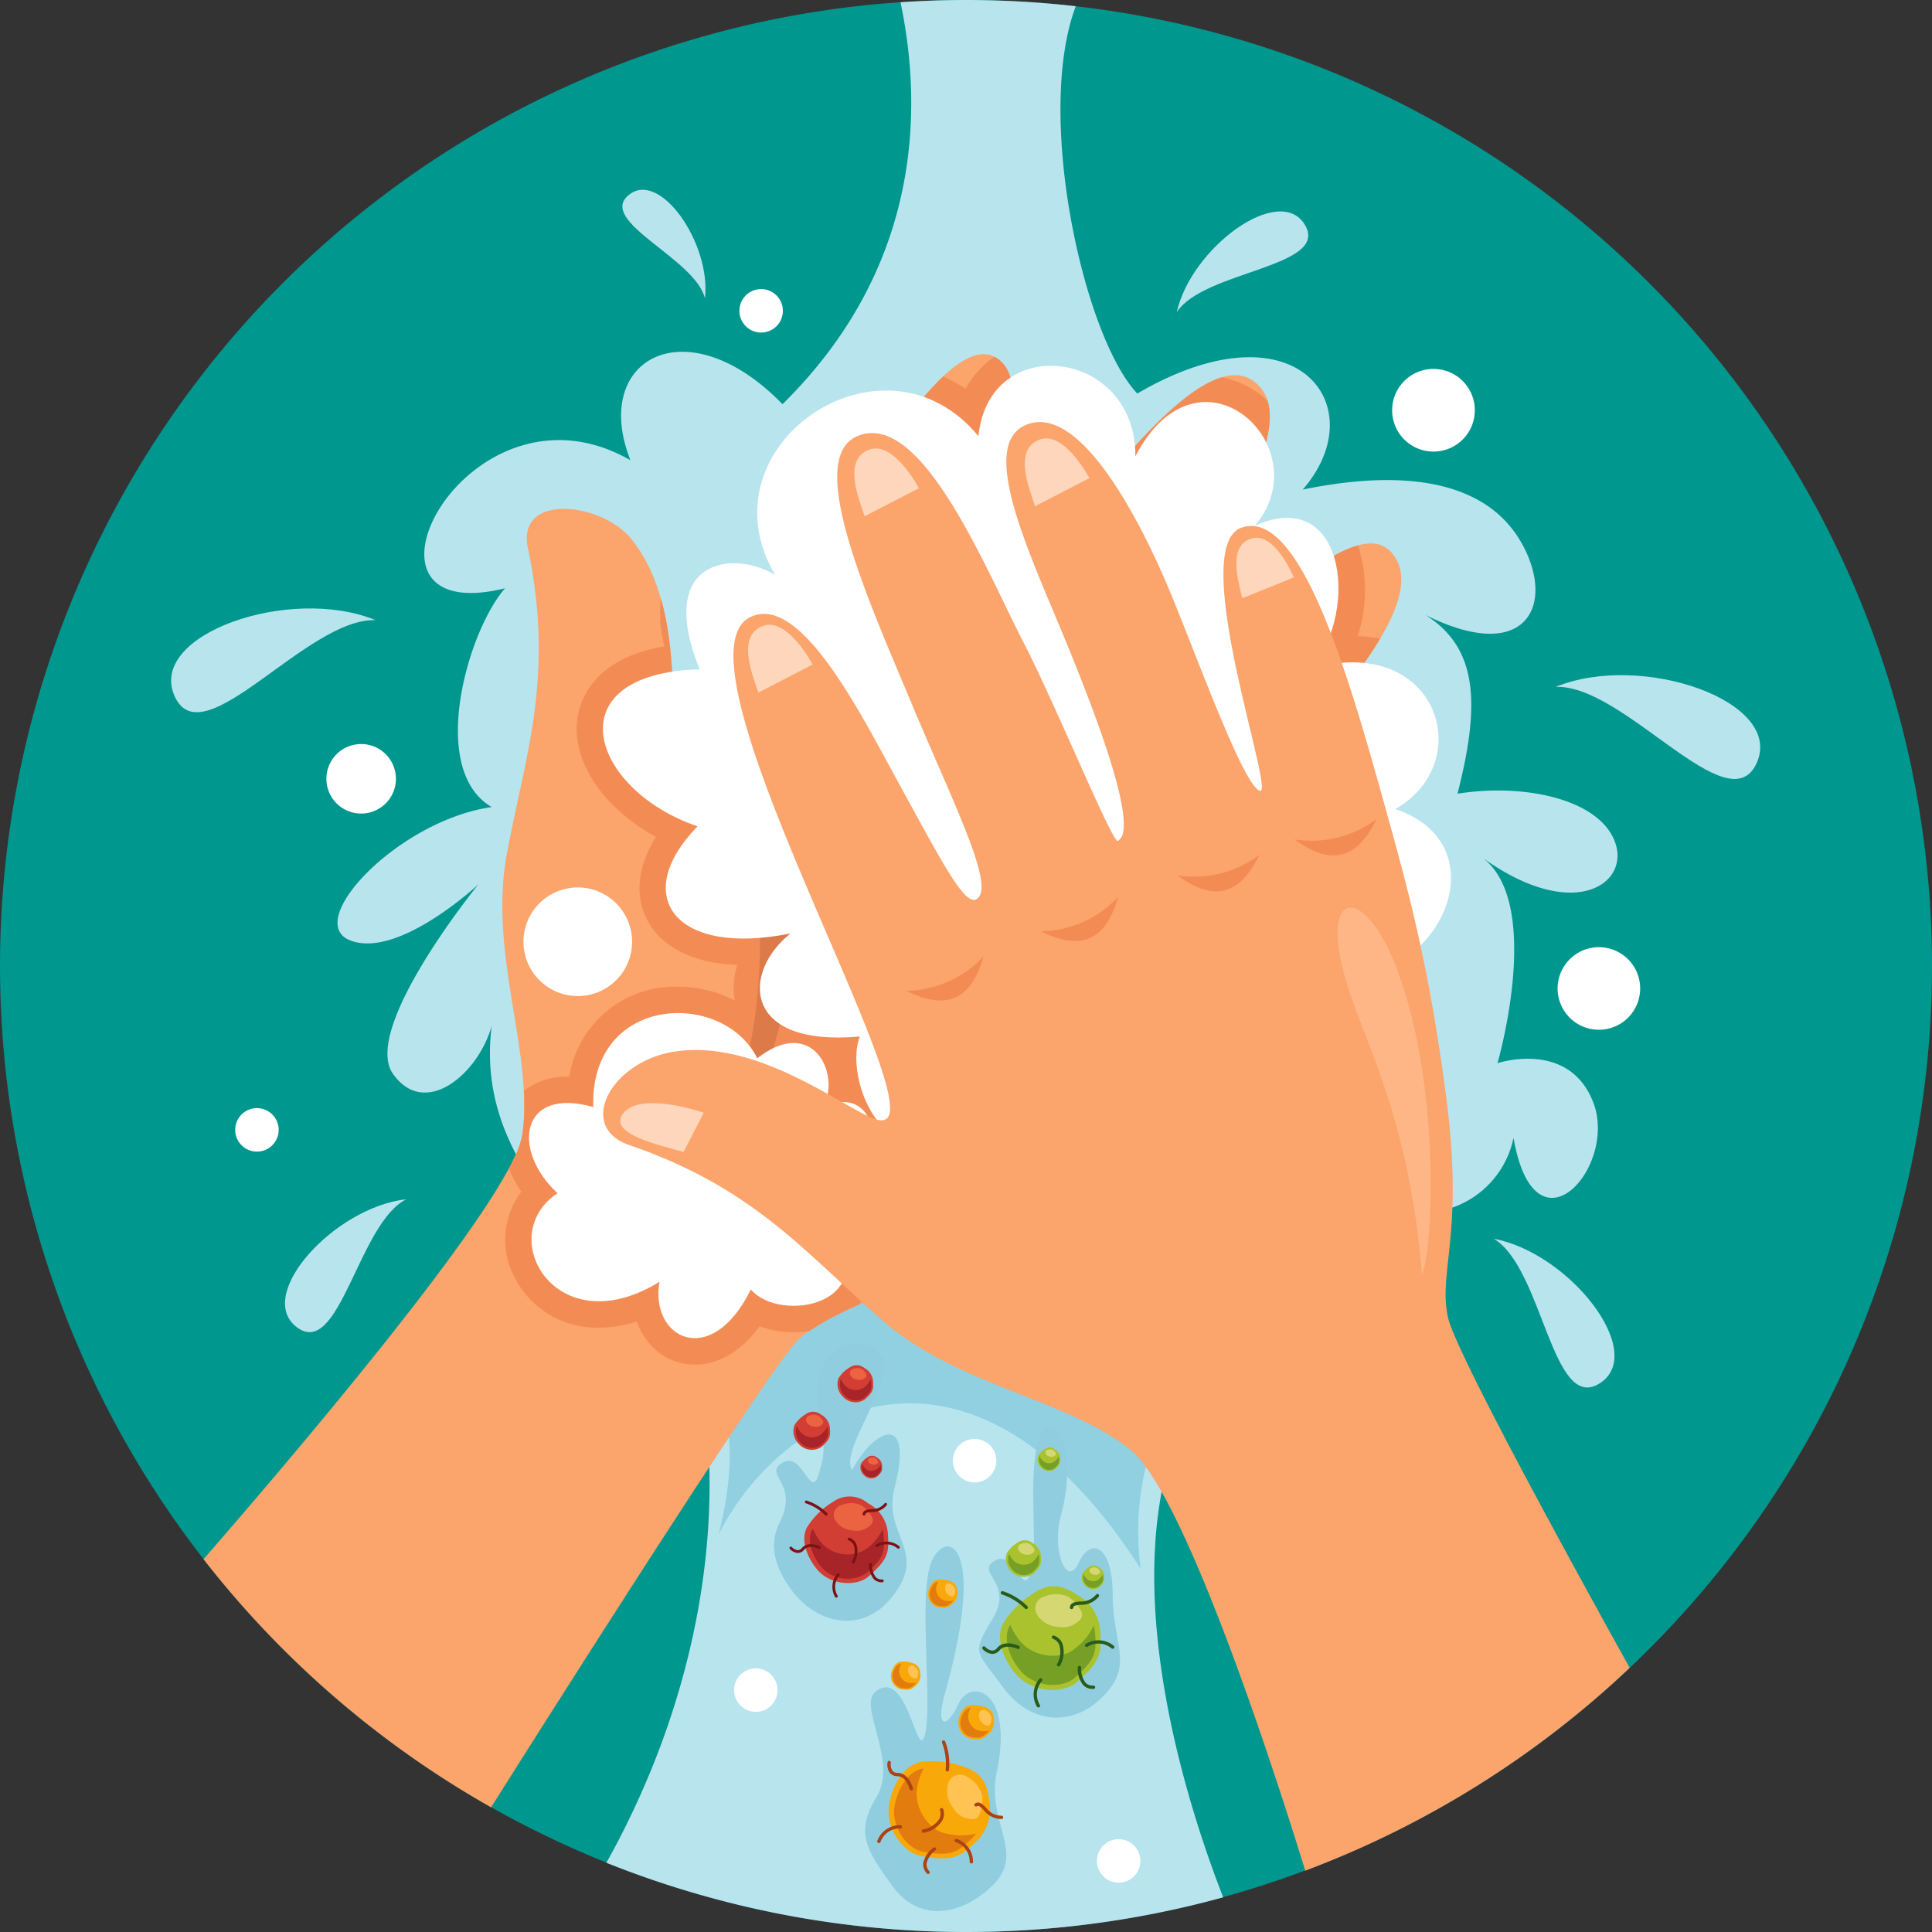 <svg xmlns="http://www.w3.org/2000/svg" width="219.699" height="219.699" viewBox="0 0 219.699 219.699">
  <rect x="0" y="0" width="219.699" height="219.699" fill="#333333" stroke="none"/>
  <g id="Grupo_107045" data-name="Grupo 107045" transform="translate(-27.08 -27.079)">
    <g id="Grupo_107021" data-name="Grupo 107021" transform="translate(27.08 27.079)">
      <path id="Trazado_151664" data-name="Trazado 151664" d="M246.779,136.927A109.849,109.849,0,1,1,136.93,27.079,109.851,109.851,0,0,1,246.779,136.927Z" transform="translate(-27.08 -27.079)" fill="#00978e"/>
      <path id="Trazado_151665" data-name="Trazado 151665" d="M188.128,27.079c-2.5,0-4.985.092-7.446.257,2.658,12.637,2.1,30.434-13.421,45.706-10.922-11.225-21.844-5.158-17.293,6.372C131.462,68.795,115.99,98.83,135.71,93.976c-4.248,4.854-8.8,20.63-1.517,24.877-10.618,1.517-21.54,13.046-16.079,15.169s14.562-6.371,14.562-6.371-13.349,16.383-9.708,21.541,9.708,0,11.225-5.461c-2.731,21.54,23.361,30.642,24.574,46.722,1.14,15.1-2.537,32.34-11.533,48.454a110.264,110.264,0,0,0,70.139,3.928c-4.506-11.576-13.892-40.758-2.176-58.45,14.866-22.451,25.484-19.417,25.484-19.417a10.681,10.681,0,0,0,9.709-8.495c2.427,13.956,11.832,3.337,9.1-3.944s-10.922-4.551-10.922-4.551,5.219-17.981-1.64-23.318c10.335,7.393,16.781,2.917,14.989-1.863-1.82-4.854-10.315-6.674-17.9-5.461,2.731-10.619,2.124-16.686-3.641-20.327,11.528,5.764,14.866-1.213,10.922-8.191s-13.046-8.495-24.877-6.068c8.191-9.4-.607-21.54-18.811-10.922-6.068-6.371-11.687-31.564-7-44.039A110.977,110.977,0,0,0,188.128,27.079Z" transform="translate(-78.279 -27.079)" fill="#b8e4ee"/>
      <path id="Trazado_151666" data-name="Trazado 151666" d="M218,369.766s2.5,5.006-.228,15.472c7.054-14.107,28.442-26.622,48.011,3.869a31.548,31.548,0,0,1,2.048-16.156l-30.263-24.574-17.521,13.652Z" transform="translate(-136.069 -210.715)" fill="#90d0e0"/>
      <path id="Trazado_151667" data-name="Trazado 151667" d="M237.571,391.126c-1.21-9.406,7.921-8.454,7.466-4.586s-4.927,9.64-3.642,11.568c2.464-4.713,7.069-6.748,4.82,2.035-1.411,5.51,4.07,7.177-.453,12.6-3.3,3.954-8.419,2.958-11.377-1.138s-1.666-6.641-1.138-7.737c2.086-4.323-2.048-5.233.228-6.6s3.186,4.323,4.1,1.365S238.141,395.56,237.571,391.126Z" transform="translate(-144.492 -230.938)" fill="#90cedf"/>
      <path id="Trazado_151668" data-name="Trazado 151668" d="M293.609,407.534c1.218-4.626,4.927-.107,2.607,8.411-1.024,3.758.683,8.191,2.048,5.234s3.869-2.048,3.869,3.641,2.5,7.964-1.138,11.6-8.419,2.958-11.377-1.138-3.641-3.641-1.138-7.737-2.048-5.233.228-6.6,3.185,4.323,4.1,1.365S292.471,411.857,293.609,407.534Z" transform="translate(-175.604 -243.469)" fill="#90cedf"/>
      <path id="Trazado_151669" data-name="Trazado 151669" d="M264,439.976c1.218-4.626,6.962-4.177,1.728,14.416-1.056,3.749.228,3.967,1.593,1.009s6.32-1.607,4.323,7.865c-1.173,5.567,3.281,9.06-.36,12.7s-8.5,4.31-11.461.214-4.334-6.088-1.831-10.184-2.2-10.376-.1-11.988c3.642-2.785,4.659,7.992,5.57,5.034S262.86,444.3,264,439.976Z" transform="translate(-158.311 -261.666)" fill="#90cedf"/>
    </g>
    <g id="Grupo_107025" data-name="Grupo 107025" transform="translate(50.228 59.952)">
      <g id="Grupo_107022" data-name="Grupo 107022" transform="translate(0 7.406)">
        <path id="Trazado_151670" data-name="Trazado 151670" d="M191.142,185.625c-.464-1.848,11.026-14.633,15.511-20.857,4.514-6.26,14.03-16.365,9.423-21.254-3.363-3.568-12.327,4.107-18.94,11.453s-17.288,16.488-17.864,16.142,6.716-12.2,10.821-18.8c4.834-7.785,16.936-23.619,10.339-28.209-5.309-3.695-15.867,9.8-23.287,19.8s-13.283,19.118-15.594,17.981c-1.453-.717-.617-5.415,4.191-15.086,3.4-6.838,10.815-21.789,5.578-25.253-9.057-5.989-32.232,49.48-36.109,44.949-1.686-1.642,1.23-15.92-5.375-24.286-3.429-4.348-13.162-5.354-11.852.9,3.089,14.743-.31,23.544-2.4,34.865s3.088,22.6,1.767,31.864c-1.012,7.088-25.024,35.38-36.249,48.28A110.374,110.374,0,0,0,113.8,286.33c10.1-15.988,32-50.442,34.989-53.219,3.906-3.625,11.231-4.57,23.736-13.876s20.71-17.735,29.631-23.693,19.951-11.827,16.49-17.837S191.6,187.474,191.142,185.625Z" transform="translate(-81.106 -121.09)" fill="#fba46c"/>
        <path id="Trazado_151671" data-name="Trazado 151671" d="M247.909,195.933c8.921-5.957,19.951-11.827,16.49-17.837s-27.046,9.768-27.506,7.919,11.026-14.633,15.511-20.857c2.29-3.176,5.864-7.34,8.232-11.312a14.95,14.95,0,0,0-2.533-.314,16.876,16.876,0,0,0,.037-10.311c-4.244,1.147-10.384,6.728-15.253,12.136-6.611,7.344-17.288,16.488-17.864,16.142s6.716-12.2,10.821-18.8c4.21-6.779,13.929-19.661,12.013-25.907a10.581,10.581,0,0,0-5.2-2.688c-5.671,1.688-13.744,12.087-19.756,20.191-7.421,10-13.283,19.118-15.594,17.981-1.453-.717-.617-5.415,4.191-15.086,3.4-6.838,10.815-21.789,5.578-25.253a2.86,2.86,0,0,0-.294-.16,10.577,10.577,0,0,0-3.279,3.638,16.394,16.394,0,0,0-2.534-1.4c-10.707,10.056-26.826,46.586-30,42.875-1.287-1.254.1-9.867-2.1-17.595a14.445,14.445,0,0,0,.4,5.4c-7.94,1.367-9.565,5.982-9.887,8.109-.744,4.931,2.942,10.307,8.914,13.558-1.919,3.1-2.385,6.214-1.251,8.889,1.464,3.455,5.273,5.5,10.51,5.675a8.686,8.686,0,0,0-.3,4.043,13.912,13.912,0,0,0-6.422-1.56,12.158,12.158,0,0,0-12.389,10.229,7.832,7.832,0,0,0-5.156,1.609,25.818,25.818,0,0,1-.171,4.982,13.072,13.072,0,0,1-1.53,3.846,12.653,12.653,0,0,0,1.41,2.632,9.089,9.089,0,0,0-1.426,8.175,10.491,10.491,0,0,0,10.258,7.3,13.974,13.974,0,0,0,4.294-.7,7.893,7.893,0,0,0,1.364,2.409,6.74,6.74,0,0,0,5.242,2.491h0c1.695,0,4.647-.636,7.359-4.36a10.972,10.972,0,0,0,3.888.68,11.818,11.818,0,0,0,1.743-.132,38,38,0,0,1,5.7-3.029,6.827,6.827,0,0,0,.757-1.137,7.741,7.741,0,0,0-.028-6.908,13.159,13.159,0,0,0,3.935-7.8,6.743,6.743,0,0,0,1.206.112c2.273,0,4.415-1.087,6.4-3.241a17.625,17.625,0,0,0,8.64,5.975C232.624,208.466,239.985,201.224,247.909,195.933Z" transform="translate(-126.857 -121.48)" fill="#f38c54"/>
        <path id="Trazado_151672" data-name="Trazado 151672" d="M222.352,249.623c.705,11.386,1.134,23.43-4.123,32.77C227.244,277.2,228.207,253.023,222.352,249.623Z" transform="translate(-159.478 -194.552)" fill="#dd7a4a"/>
        <path id="Trazado_151673" data-name="Trazado 151673" d="M243.093,240.682s14.2,15.376,27.125,17.5C257.818,259.809,243.826,250.19,243.093,240.682Z" transform="translate(-173.689 -189.442)" fill="#f38c54"/>
        <path id="Trazado_151674" data-name="Trazado 151674" d="M224.43,365.7c-9.6,1.071-15.561-.978-22.231-5.572C202.023,365.324,216.039,371.62,224.43,365.7Z" transform="translate(-150.315 -257.709)" fill="#f38c54"/>
      </g>
      <g id="Grupo_107023" data-name="Grupo 107023" transform="translate(3.597)">
        <path id="Trazado_151675" data-name="Trazado 151675" d="M192.711,327.379c-4.539,9.238-11.543,5.513-10.381-.87-11.8,7.268-18.9-5.246-11.6-10.069-5.24-4.832-4.31-12.177,4.063-9.8-.39-12.788,14.715-13.4,18.655-5.545,6.266-4.908,9.578,1.748,7.473,5.647,7.538-3.863,7.918,10.283.865,13.349C208.04,329.084,196.04,331.317,192.711,327.379Z" transform="translate(-134.074 -213.625)" fill="#fff"/>
        <path id="Trazado_151676" data-name="Trazado 151676" d="M228.936,206.114c-7.767,14.087-14.8-.064-12.611-5.682-13.43,1.225-13.426-7.324-7.882-11.72-13.083,2.666-18.308-4.2-10.583-12.179-12.2-4.16-16.42-17.373.245-17.858-5.066-12.5,3.81-13.636,8.584-10.727-8.647-14.682,12.307-28.919,23.122-15.78,1.163-11.977,17.928-9.943,17.843,2.282,7.287-13.972,21.1-1.053,13.609,7.884,10.1-4.484,11.92,9.312,6.478,16.226,14.291-3.976,18.862,10.678,9.479,16.006,12.195,4.16,4.777,19.689-5.644,18.658C265.875,220.034,233.262,221.845,228.936,206.114Z" transform="translate(-145.289 -115.44)" fill="#fff"/>
        <path id="Trazado_151677" data-name="Trazado 151677" d="M121.5,227.574a3.953,3.953,0,1,1-4.774-2.909A3.954,3.954,0,0,1,121.5,227.574Z" transform="translate(-103.334 -172.818)" fill="#fff"/>
        <path id="Trazado_151678" data-name="Trazado 151678" d="M178.192,267.333a6.177,6.177,0,1,1-7.459-4.546A6.176,6.176,0,0,1,178.192,267.333Z" transform="translate(-133.23 -194.57)" fill="#fff"/>
        <path id="Trazado_151679" data-name="Trazado 151679" d="M405.845,128.58a4.7,4.7,0,1,1-5.671-3.455A4.7,4.7,0,0,1,405.845,128.58Z" transform="translate(-265.014 -115.914)" fill="#fff"/>
        <path id="Trazado_151680" data-name="Trazado 151680" d="M449.74,282.058a4.694,4.694,0,1,1-5.668-3.455A4.694,4.694,0,0,1,449.74,282.058Z" transform="translate(-290.104 -203.633)" fill="#fff"/>
        <path id="Trazado_151681" data-name="Trazado 151681" d="M228.2,105.693a2.471,2.471,0,1,1-2.983-1.818A2.471,2.471,0,0,1,228.2,105.693Z" transform="translate(-165.991 -103.804)" fill="#fff"/>
        <path id="Trazado_151682" data-name="Trazado 151682" d="M94.375,323.079a2.471,2.471,0,1,1-2.985-1.818A2.47,2.47,0,0,1,94.375,323.079Z" transform="translate(-89.502 -228.05)" fill="#fff"/>
        <path id="Trazado_151683" data-name="Trazado 151683" d="M284.852,410.881a2.471,2.471,0,1,1-2.985-1.818A2.471,2.471,0,0,1,284.852,410.881Z" transform="translate(-198.368 -278.233)" fill="#fff"/>
        <path id="Trazado_151684" data-name="Trazado 151684" d="M226.788,471.777a2.471,2.471,0,1,1-2.985-1.818A2.471,2.471,0,0,1,226.788,471.777Z" transform="translate(-165.182 -313.038)" fill="#fff"/>
        <path id="Trazado_151685" data-name="Trazado 151685" d="M323.089,517.1a2.471,2.471,0,1,1-2.985-1.818A2.471,2.471,0,0,1,323.089,517.1Z" transform="translate(-220.222 -338.939)" fill="#fff"/>
      </g>
      <g id="Grupo_107024" data-name="Grupo 107024" transform="translate(45.445 15.126)">
        <path id="Trazado_151686" data-name="Trazado 151686" d="M283.232,240.893c-1.119-5.212,1.837-9.376-.17-24.834-2.046-15.775-4.539-24.479-7.426-34.81-3.862-13.81-9.329-32.432-15.873-30.135-6.249,2.195,3.913,30.468,2.088,29.919S255.117,166.9,251.8,158.81c-3.37-8.206-10.387-22.007-16.567-19.372-5.529,2.359.536,14.787,4.7,24.964,3.747,9.145,8.164,21.07,5.76,22.333-.6.313-7.189-15.764-10.767-22.668-4.217-8.137-11.631-26.635-18.949-23.315-5.889,2.672,1.454,18.827,6.253,30.318s9.6,20.862,7.436,22.266c-1.36.882-3.827-3.936-9.016-13.407-4.258-7.781-11.073-21.38-16.727-18.654-9.782,4.718,21,56.192,15.121,57.206-2.275.608-13.068-9.332-23.62-7.806-7.393,1.069-11.331,8.571-5.293,10.642,14.247,4.888,20.072,12.31,28.733,19.894s21,8.907,28.282,14.784c6.609,5.328,17.836,41.237,19.859,47.842a109.865,109.865,0,0,0,36.9-23.072C297.023,268.376,284.049,244.71,283.232,240.893Z" transform="translate(-187.174 -139.109)" fill="#fba46c"/>
        <path id="Trazado_151687" data-name="Trazado 151687" d="M382.265,272.906c-1.129-7.34,3.428-6.427,6.641,2.214,4.722,12.7,4.213,30.634,2.785,34.633C389.978,288.9,383.551,281.261,382.265,272.906Z" transform="translate(-298.577 -212.755)" fill="#feb686"/>
        <path id="Trazado_151688" data-name="Trazado 151688" d="M276.411,280.92a12.286,12.286,0,0,1-8.773,3.912C272.516,287.286,275.134,285.486,276.411,280.92Z" transform="translate(-233.163 -220.16)" fill="#f38c54"/>
        <path id="Trazado_151689" data-name="Trazado 151689" d="M312.146,265.127a12.293,12.293,0,0,1-8.775,3.913C308.251,271.494,310.866,269.695,312.146,265.127Z" transform="translate(-253.586 -211.134)" fill="#f38c54"/>
        <path id="Trazado_151690" data-name="Trazado 151690" d="M348.9,253.964a12.3,12.3,0,0,1-9.323,2.327C343.955,259.556,346.845,258.239,348.9,253.964Z" transform="translate(-274.28 -204.754)" fill="#f38c54"/>
        <path id="Trazado_151691" data-name="Trazado 151691" d="M380.018,244.435a12.292,12.292,0,0,1-9.321,2.327C375.073,250.026,377.964,248.71,380.018,244.435Z" transform="translate(-292.066 -199.308)" fill="#f38c54"/>
        <path id="Trazado_151692" data-name="Trazado 151692" d="M198.888,325.413c-2.55-.737-8.446-1.985-6.961-4.243,1.857-2.824,9.269-.215,9.269-.215Z" transform="translate(-189.755 -242.415)" fill="#fdd6bb"/>
        <path id="Trazado_151693" data-name="Trazado 151693" d="M226.794,200.613c-.627-1.881-2.564-6.46.531-7.585,2.8-1.021,5.642,4.393,5.642,4.393Z" transform="translate(-209.146 -169.853)" fill="#fdd6bb"/>
        <path id="Trazado_151694" data-name="Trazado 151694" d="M255,153.813c-.627-1.881-2.565-6.459.53-7.585,2.8-1.02,5.642,4.394,5.642,4.394Z" transform="translate(-225.267 -143.104)" fill="#fdd6bb"/>
        <path id="Trazado_151695" data-name="Trazado 151695" d="M300.242,151.144c-.627-1.881-2.565-6.46.533-7.586,2.8-1.02,5.642,4.393,5.642,4.393Z" transform="translate(-251.125 -141.579)" fill="#fdd6bb"/>
        <path id="Trazado_151696" data-name="Trazado 151696" d="M355.891,176.677c-.407-1.757-1.769-6.066,1.131-6.821,2.623-.684,4.728,4.458,4.728,4.458Z" transform="translate(-283.217 -156.646)" fill="#fdd6bb"/>
      </g>
    </g>
    <g id="Grupo_107026" data-name="Grupo 107026" transform="translate(46.54 48.662)">
      <path id="Trazado_151697" data-name="Trazado 151697" d="M116.518,345.368c-8.192.91-17.293,10.922-12.439,14.562S111.057,348.1,116.518,345.368Z" transform="translate(-89.772 -230.578)" fill="#b8e4ee"/>
      <path id="Trazado_151698" data-name="Trazado 151698" d="M201.656,89.794c.719-6.242-5.169-14.711-8.7-11.723S200.557,85.271,201.656,89.794Z" transform="translate(-140.951 -77.452)" fill="#b8e4ee"/>
      <path id="Trazado_151699" data-name="Trazado 151699" d="M339.4,94.652c1.66-7.4,11.74-14.72,14.581-9.911S342.447,89.931,339.4,94.652Z" transform="translate(-225.043 -80.737)" fill="#b8e4ee"/>
      <path id="Trazado_151700" data-name="Trazado 151700" d="M95.744,189.9c-9.723-4-26.038,1.63-22.836,8.676S87.962,189.614,95.744,189.9Z" transform="translate(-72.499 -140.962)" fill="#b8e4ee"/>
      <path id="Trazado_151701" data-name="Trazado 151701" d="M440,207.606c9.722-4,26.037,1.629,22.836,8.676S447.782,207.317,440,207.606Z" transform="translate(-282.542 -151.08)" fill="#b8e4ee"/>
      <path id="Trazado_151702" data-name="Trazado 151702" d="M423.558,355.862c8.62,1.61,17.489,12.95,12.051,16.432S429.137,359.189,423.558,355.862Z" transform="translate(-273.145 -236.576)" fill="#b8e4ee"/>
    </g>
    <g id="Grupo_107032" data-name="Grupo 107032" transform="translate(116.848 182.326)">
      <g id="Grupo_107027" data-name="Grupo 107027" transform="translate(1.697 14.927)">
        <path id="Trazado_151703" data-name="Trazado 151703" d="M243.8,424.884a3.219,3.219,0,0,1,3.986.142,4.211,4.211,0,0,1,2.277,3.629c.172,2.147-.135,2.855-2.206,4.7-1.281,1.139-4.27,1.068-5.835-.782-1.153-1.362-1.951-3.434-1.138-4.839A8.808,8.808,0,0,1,243.8,424.884Z" transform="translate(-240.555 -424.26)" fill="#d23e33"/>
        <path id="Trazado_151704" data-name="Trazado 151704" d="M252.6,427.446c.308.481.236.865-.3,1.257a2.127,2.127,0,0,1-1.775.416,2.484,2.484,0,0,1-1.985-1.1,1.166,1.166,0,0,1,.7-1.79,2.8,2.8,0,0,1,2.252.048A3.67,3.67,0,0,1,252.6,427.446Z" transform="translate(-244.99 -425.264)" fill="#ec6342"/>
        <path id="Trazado_151705" data-name="Trazado 151705" d="M250.3,432.886a5.73,5.73,0,0,1-1.814,2.213,3.949,3.949,0,0,1-5.148-.69,6.081,6.081,0,0,1-.961-1.573c-.014.022-.03.042-.043.066-.718,1.239-.012,3.067,1,4.269a3.949,3.949,0,0,0,5.148.691c1.828-1.625,2.1-2.249,1.947-4.144A5.438,5.438,0,0,0,250.3,432.886Z" transform="translate(-241.406 -429.162)" fill="#a72428"/>
      </g>
      <g id="Grupo_107028" data-name="Grupo 107028" transform="translate(8.057 10.294)">
        <path id="Trazado_151706" data-name="Trazado 151706" d="M256.247,413.608a.841.841,0,0,1,1.04.037,1.1,1.1,0,0,1,.594.947c.045.56-.035.745-.575,1.225a1.168,1.168,0,0,1-1.523-.2,1.208,1.208,0,0,1-.3-1.262A2.3,2.3,0,0,1,256.247,413.608Z" transform="translate(-255.399 -413.446)" fill="#d23e33"/>
        <path id="Trazado_151707" data-name="Trazado 151707" d="M258.542,414.277c.081.126.062.226-.079.328a.555.555,0,0,1-.463.109.649.649,0,0,1-.518-.287.3.3,0,0,1,.183-.467.728.728,0,0,1,.587.013A.948.948,0,0,1,258.542,414.277Z" transform="translate(-256.557 -413.708)" fill="#ec6342"/>
        <path id="Trazado_151708" data-name="Trazado 151708" d="M257.943,415.7a1.488,1.488,0,0,1-.473.577,1.031,1.031,0,0,1-1.344-.179,1.616,1.616,0,0,1-.251-.411l-.011.017a1.065,1.065,0,0,0,.262,1.114,1.031,1.031,0,0,0,1.344.18c.477-.424.547-.587.508-1.081A1.32,1.32,0,0,0,257.943,415.7Z" transform="translate(-255.621 -414.725)" fill="#a72428"/>
      </g>
      <g id="Grupo_107029" data-name="Grupo 107029" transform="translate(5.437 0)">
        <path id="Trazado_151709" data-name="Trazado 151709" d="M250.677,389.688a1.378,1.378,0,0,1,1.707.061,1.8,1.8,0,0,1,.975,1.555c.074.918-.057,1.223-.944,2.011a1.918,1.918,0,0,1-2.5-.336,1.983,1.983,0,0,1-.488-2.072A3.769,3.769,0,0,1,250.677,389.688Z" transform="translate(-249.286 -389.42)" fill="#d23e33"/>
        <path id="Trazado_151710" data-name="Trazado 151710" d="M254.444,390.785c.132.207.1.371-.13.538a.908.908,0,0,1-.76.179,1.063,1.063,0,0,1-.85-.471.5.5,0,0,1,.3-.767,1.2,1.2,0,0,1,.965.02A1.571,1.571,0,0,1,254.444,390.785Z" transform="translate(-251.186 -389.851)" fill="#ec6342"/>
        <path id="Trazado_151711" data-name="Trazado 151711" d="M253.46,393.115a2.453,2.453,0,0,1-.776.947,1.691,1.691,0,0,1-2.205-.294,2.637,2.637,0,0,1-.412-.674c-.006.009-.012.018-.018.028a1.749,1.749,0,0,0,.43,1.828,1.691,1.691,0,0,0,2.205.3c.782-.695.9-.963.833-1.773A2.224,2.224,0,0,0,253.46,393.115Z" transform="translate(-249.65 -391.52)" fill="#a72428"/>
      </g>
      <g id="Grupo_107030" data-name="Grupo 107030" transform="translate(0.425 5.293)">
        <path id="Trazado_151712" data-name="Trazado 151712" d="M239.015,402.048a1.416,1.416,0,0,1,1.753.063,1.85,1.85,0,0,1,1,1.6c.076.944-.059,1.256-.97,2.066a1.968,1.968,0,0,1-2.566-.344,2.035,2.035,0,0,1-.5-2.128A3.869,3.869,0,0,1,239.015,402.048Z" transform="translate(-237.586 -401.774)" fill="#d23e33"/>
        <path id="Trazado_151713" data-name="Trazado 151713" d="M242.882,403.176c.136.212.1.381-.133.553a.934.934,0,0,1-.78.183,1.094,1.094,0,0,1-.874-.484.513.513,0,0,1,.309-.787,1.228,1.228,0,0,1,.991.021A1.61,1.61,0,0,1,242.882,403.176Z" transform="translate(-239.537 -402.216)" fill="#ec6342"/>
        <path id="Trazado_151714" data-name="Trazado 151714" d="M241.873,405.569a2.516,2.516,0,0,1-.8.973,1.736,1.736,0,0,1-2.264-.3,2.679,2.679,0,0,1-.423-.692c-.006.009-.013.018-.019.028a1.8,1.8,0,0,0,.442,1.877,1.735,1.735,0,0,0,2.264.3c.8-.714.922-.988.856-1.822A2.335,2.335,0,0,0,241.873,405.569Z" transform="translate(-237.96 -403.931)" fill="#a72428"/>
      </g>
      <g id="Grupo_107031" data-name="Grupo 107031" transform="translate(0 15.39)">
        <path id="Trazado_151715" data-name="Trazado 151715" d="M248.43,447.425a.158.158,0,0,1-.137-.078,2.3,2.3,0,0,1,.232-2.645.16.16,0,1,1,.238.215,1.94,1.94,0,0,0-.195,2.265.16.16,0,0,1-.055.219A.156.156,0,0,1,248.43,447.425Z" transform="translate(-243.093 -436.377)" fill="#7a1315"/>
        <path id="Trazado_151716" data-name="Trazado 151716" d="M243.127,427.049a.159.159,0,0,1-.112-.046,5.655,5.655,0,0,0-2.192-1.348.159.159,0,0,1-.112-.2.156.156,0,0,1,.2-.112,5.863,5.863,0,0,1,2.332,1.429.16.16,0,0,1,0,.226A.157.157,0,0,1,243.127,427.049Z" transform="translate(-238.945 -425.34)" fill="#7a1315"/>
        <path id="Trazado_151717" data-name="Trazado 151717" d="M262.024,437.022a.161.161,0,0,1-.105-.039,1.939,1.939,0,0,0-2.268-.163.16.16,0,0,1-.168-.272,2.289,2.289,0,0,1,2.647.195.16.16,0,0,1-.106.28Z" transform="translate(-249.633 -431.548)" fill="#7a1315"/>
        <path id="Trazado_151718" data-name="Trazado 151718" d="M237.552,437.916a1.4,1.4,0,0,1-.917-.468.16.16,0,0,1,.24-.211,1.092,1.092,0,0,0,.677.359h0a.613.613,0,0,0,.465-.251c.713-.831,2-.227,2.059-.2a.16.16,0,0,1-.138.289c-.012-.006-1.125-.526-1.677.12a.924.924,0,0,1-.708.362Z" transform="translate(-236.595 -431.952)" fill="#7a1315"/>
        <path id="Trazado_151719" data-name="Trazado 151719" d="M256.187,427.406l-.023,0a.16.16,0,0,1-.136-.181c.066-.466.531-.507.982-.545a1.829,1.829,0,0,0,1.5-.645.16.16,0,1,1,.26.186,2.138,2.138,0,0,1-1.735.778c-.47.041-.664.077-.692.272A.16.16,0,0,1,256.187,427.406Z" transform="translate(-247.701 -425.697)" fill="#7a1315"/>
        <path id="Trazado_151720" data-name="Trazado 151720" d="M252.682,438.118a.169.169,0,0,1-.064-.013.16.16,0,0,1-.082-.211,2.306,2.306,0,0,0,.2-1.855,1.037,1.037,0,0,0-.577-.542.16.16,0,0,1,.09-.307,1.356,1.356,0,0,1,.778.714,2.6,2.6,0,0,1-.2,2.119A.161.161,0,0,1,252.682,438.118Z" transform="translate(-245.423 -430.965)" fill="#7a1315"/>
        <path id="Trazado_151721" data-name="Trazado 151721" d="M259.2,444.1a1.242,1.242,0,0,1-.922-.368,2.49,2.49,0,0,1-.513-1.671.162.162,0,0,1,.169-.151.16.16,0,0,1,.151.169,2.211,2.211,0,0,0,.423,1.43.929.929,0,0,0,.746.27.16.16,0,1,1,.012.32Z" transform="translate(-248.695 -434.809)" fill="#7a1315"/>
      </g>
    </g>
    <g id="Grupo_107038" data-name="Grupo 107038" transform="translate(126.83 206.686)">
      <g id="Grupo_107033" data-name="Grupo 107033" transform="translate(1.288 20.652)">
        <path id="Trazado_151722" data-name="Trazado 151722" d="M271.453,495.123c1.763.541,2.68,1.662,2.89,3.8a5.044,5.044,0,0,1-1.638,4.863c-1.86,1.787-2.749,2.04-6.027,1.515-2.027-.324-4.226-3.149-3.7-6,.389-2.1,1.7-4.413,3.623-4.725A10.555,10.555,0,0,1,271.453,495.123Z" transform="translate(-262.9 -494.477)" fill="#f9a809"/>
        <path id="Trazado_151723" data-name="Trazado 151723" d="M282.238,502.434c-.212.65-.624.875-1.4.671a2.545,2.545,0,0,1-1.731-1.33,2.979,2.979,0,0,1-.486-2.675,1.4,1.4,0,0,1,2.193-.706,3.35,3.35,0,0,1,1.663,2.124A4.394,4.394,0,0,1,282.238,502.434Z" transform="translate(-271.826 -496.566)" fill="#ffc354"/>
        <path id="Trazado_151724" data-name="Trazado 151724" d="M273.712,503.841a6.864,6.864,0,0,1-3.426,0c-1.789-.287-3.729-2.779-3.263-5.3a7.277,7.277,0,0,1,.729-2.084c-.03,0-.061.005-.093.01-1.693.274-2.853,2.314-3.2,4.168-.467,2.518,1.474,5.009,3.262,5.3,2.892.463,3.676.24,5.318-1.337A6.522,6.522,0,0,0,273.712,503.841Z" transform="translate(-263.753 -495.608)" fill="#e27c0f"/>
      </g>
      <g id="Grupo_107034" data-name="Grupo 107034" transform="translate(9.221 14.281)">
        <path id="Trazado_151725" data-name="Trazado 151725" d="M284.431,479.835a1.357,1.357,0,0,1,1.018,1.34,1.777,1.777,0,0,1-.578,1.713c-.655.629-.968.719-2.124.534a1.89,1.89,0,0,1-1.3-2.115c.138-.741.6-1.556,1.277-1.665A3.718,3.718,0,0,1,284.431,479.835Z" transform="translate(-281.416 -479.608)" fill="#f9a809"/>
        <path id="Trazado_151726" data-name="Trazado 151726" d="M288.232,482.411c-.074.229-.219.308-.491.237a.9.9,0,0,1-.611-.468,1.053,1.053,0,0,1-.171-.943.492.492,0,0,1,.772-.248,1.183,1.183,0,0,1,.587.748A1.547,1.547,0,0,1,288.232,482.411Z" transform="translate(-284.562 -480.343)" fill="#ffc354"/>
        <path id="Trazado_151727" data-name="Trazado 151727" d="M285.226,482.907a2.419,2.419,0,0,1-1.207,0,1.667,1.667,0,0,1-1.15-1.866,2.581,2.581,0,0,1,.257-.734l-.033,0c-.6.1-1.006.815-1.127,1.469a1.667,1.667,0,0,0,1.15,1.867c1.019.162,1.3.084,1.874-.471A2.3,2.3,0,0,0,285.226,482.907Z" transform="translate(-281.716 -480.006)" fill="#e27c0f"/>
      </g>
      <g id="Grupo_107035" data-name="Grupo 107035" transform="translate(1.564 9.329)">
        <path id="Trazado_151728" data-name="Trazado 151728" d="M266.031,468.238a1.12,1.12,0,0,1,.839,1.106,1.465,1.465,0,0,1-.476,1.413c-.541.52-.8.593-1.752.441a1.558,1.558,0,0,1-1.075-1.745c.113-.611.5-1.284,1.053-1.375A3.081,3.081,0,0,1,266.031,468.238Z" transform="translate(-263.544 -468.05)" fill="#f9a809"/>
        <path id="Trazado_151729" data-name="Trazado 151729" d="M269.167,470.364c-.062.189-.182.254-.406.195a.74.74,0,0,1-.5-.386.867.867,0,0,1-.141-.778.406.406,0,0,1,.637-.2.976.976,0,0,1,.484.617A1.28,1.28,0,0,1,269.167,470.364Z" transform="translate(-266.139 -468.657)" fill="#ffc354"/>
        <path id="Trazado_151730" data-name="Trazado 151730" d="M266.687,470.772a1.992,1.992,0,0,1-1,0,1.375,1.375,0,0,1-.949-1.54,2.1,2.1,0,0,1,.212-.606l-.027,0c-.493.08-.83.673-.929,1.212a1.375,1.375,0,0,0,.948,1.54c.841.135,1.069.07,1.546-.389A1.911,1.911,0,0,0,266.687,470.772Z" transform="translate(-263.792 -468.379)" fill="#e27c0f"/>
      </g>
      <g id="Grupo_107036" data-name="Grupo 107036" transform="translate(5.773 0)">
        <path id="Trazado_151731" data-name="Trazado 151731" d="M275.856,446.464a1.121,1.121,0,0,1,.839,1.106,1.465,1.465,0,0,1-.476,1.413c-.541.52-.8.593-1.752.441a1.559,1.559,0,0,1-1.075-1.745c.113-.611.5-1.283,1.053-1.374A3.089,3.089,0,0,1,275.856,446.464Z" transform="translate(-273.368 -446.277)" fill="#f9a809"/>
        <path id="Trazado_151732" data-name="Trazado 151732" d="M278.991,448.59c-.062.189-.182.254-.406.195a.739.739,0,0,1-.5-.387.865.865,0,0,1-.141-.778.406.406,0,0,1,.638-.2.977.977,0,0,1,.483.618A1.281,1.281,0,0,1,278.991,448.59Z" transform="translate(-275.963 -446.884)" fill="#ffc354"/>
        <path id="Trazado_151733" data-name="Trazado 151733" d="M276.513,449a1.993,1.993,0,0,1-1,0,1.374,1.374,0,0,1-.949-1.539,2.109,2.109,0,0,1,.212-.606l-.027,0c-.492.08-.829.673-.929,1.212a1.375,1.375,0,0,0,.948,1.54c.841.135,1.069.069,1.546-.389A1.912,1.912,0,0,0,276.513,449Z" transform="translate(-273.617 -446.605)" fill="#e27c0f"/>
      </g>
      <g id="Grupo_107037" data-name="Grupo 107037" transform="translate(0 18.301)">
        <path id="Trazado_151734" data-name="Trazado 151734" d="M259.938,513.459a.192.192,0,0,1-.033-.186,2.751,2.751,0,0,1,2.629-1.791.2.2,0,0,1,.182.2.193.193,0,0,1-.2.183,2.323,2.323,0,0,0-2.248,1.536.192.192,0,0,1-.246.115A.2.2,0,0,1,259.938,513.459Z" transform="translate(-259.894 -501.845)" fill="#ab4312"/>
        <path id="Trazado_151735" data-name="Trazado 151735" d="M277.536,492.455a.192.192,0,0,1-.043-.138,6.77,6.77,0,0,0-.411-3.054.19.19,0,0,1,.1-.253.187.187,0,0,1,.253.1,7.022,7.022,0,0,1,.443,3.245.192.192,0,0,1-.208.174A.186.186,0,0,1,277.536,492.455Z" transform="translate(-269.708 -488.992)" fill="#ab4312"/>
        <path id="Trazado_151736" data-name="Trazado 151736" d="M282.218,517.862a.194.194,0,0,1-.044-.128,2.32,2.32,0,0,0-1.568-2.226.192.192,0,1,1,.125-.362,2.743,2.743,0,0,1,1.826,2.6.191.191,0,0,1-.2.185A.2.2,0,0,1,282.218,517.862Z" transform="translate(-271.658 -503.933)" fill="#ab4312"/>
        <path id="Trazado_151737" data-name="Trazado 151737" d="M262.872,495.8a1.673,1.673,0,0,1-.262-1.205.191.191,0,0,1,.378.062,1.313,1.313,0,0,0,.181.9l0,0a.732.732,0,0,0,.584.241c1.311.031,1.73,1.687,1.746,1.757a.191.191,0,0,1-.372.091c0-.015-.366-1.442-1.383-1.465a1.105,1.105,0,0,1-.872-.38Z" transform="translate(-261.435 -492.104)" fill="#ab4312"/>
        <path id="Trazado_151738" data-name="Trazado 151738" d="M285.721,505.87a.263.263,0,0,1-.016-.022.192.192,0,0,1,.065-.264c.483-.293.874.108,1.25.5a2.189,2.189,0,0,0,1.737.9.191.191,0,1,1,.025.382,2.561,2.561,0,0,1-2.037-1.018c-.394-.4-.575-.558-.777-.436A.191.191,0,0,1,285.721,505.87Z" transform="translate(-274.631 -498.418)" fill="#ab4312"/>
        <path id="Trazado_151739" data-name="Trazado 151739" d="M271.768,509.7a.182.182,0,0,1-.036-.069.191.191,0,0,1,.133-.237,2.757,2.757,0,0,0,1.871-1.223,1.235,1.235,0,0,0,.065-.946.192.192,0,0,1,.354-.149,1.622,1.622,0,0,1-.073,1.262,3.111,3.111,0,0,1-2.112,1.425A.192.192,0,0,1,271.768,509.7Z" transform="translate(-266.656 -499.263)" fill="#ab4312"/>
        <path id="Trazado_151740" data-name="Trazado 151740" d="M272.464,520.289a1.489,1.489,0,0,1-.359-1.134,2.977,2.977,0,0,1,1.161-1.742.191.191,0,1,1,.225.309,2.647,2.647,0,0,0-1.005,1.476,1.112,1.112,0,0,0,.316.9.192.192,0,0,1-.288.253C272.5,520.328,272.48,520.308,272.464,520.289Z" transform="translate(-266.868 -505.215)" fill="#ab4312"/>
      </g>
    </g>
    <g id="Grupo_107044" data-name="Grupo 107044" transform="translate(138.77 191.675)">
      <g id="Grupo_107039" data-name="Grupo 107039" transform="translate(2.032 15.786)">
        <path id="Trazado_151741" data-name="Trazado 151741" d="M296.394,448.832c1.534-1.023,2.983-1.023,4.773.171a5.043,5.043,0,0,1,2.727,4.346c.206,2.572-.161,3.42-2.642,5.625-1.534,1.364-5.114,1.279-6.988-.937-1.381-1.632-2.338-4.113-1.364-5.8A10.551,10.551,0,0,1,296.394,448.832Z" transform="translate(-292.503 -448.085)" fill="#a9c22e"/>
        <path id="Trazado_151742" data-name="Trazado 151742" d="M306.925,451.9c.369.575.283,1.036-.363,1.5a2.549,2.549,0,0,1-2.126.5,2.979,2.979,0,0,1-2.378-1.317,1.4,1.4,0,0,1,.842-2.144,3.351,3.351,0,0,1,2.7.057A4.392,4.392,0,0,1,306.925,451.9Z" transform="translate(-297.815 -449.287)" fill="#d4d772"/>
        <path id="Trazado_151743" data-name="Trazado 151743" d="M304.176,458.415a6.872,6.872,0,0,1-2.171,2.65c-1.354,1.2-4.512,1.127-6.166-.827a7.267,7.267,0,0,1-1.152-1.884c-.016.027-.035.051-.051.079-.859,1.484-.015,3.673,1.2,5.113,1.654,1.956,4.812,2.03,6.166.827,2.189-1.946,2.512-2.694,2.331-4.963A6.525,6.525,0,0,0,304.176,458.415Z" transform="translate(-293.521 -453.955)" fill="#759f25"/>
      </g>
      <g id="Grupo_107040" data-name="Grupo 107040" transform="translate(2.658 10.552)">
        <path id="Trazado_151744" data-name="Trazado 151744" d="M295.34,436.134a1.364,1.364,0,0,1,1.687.061,1.78,1.78,0,0,1,.964,1.536c.073.909-.057,1.209-.934,1.988a1.9,1.9,0,0,1-2.47-.332,1.96,1.96,0,0,1-.482-2.048A3.74,3.74,0,0,1,295.34,436.134Z" transform="translate(-293.965 -435.87)" fill="#a9c22e"/>
        <path id="Trazado_151745" data-name="Trazado 151745" d="M299.062,437.219c.131.2.1.367-.128.532a.9.9,0,0,1-.752.176,1.05,1.05,0,0,1-.84-.466.493.493,0,0,1,.3-.758,1.187,1.187,0,0,1,.954.02A1.555,1.555,0,0,1,299.062,437.219Z" transform="translate(-295.842 -436.295)" fill="#d4d772"/>
        <path id="Trazado_151746" data-name="Trazado 151746" d="M298.091,439.521a2.431,2.431,0,0,1-.768.937,1.672,1.672,0,0,1-2.179-.292,2.571,2.571,0,0,1-.407-.666c-.006.009-.013.018-.018.028a1.729,1.729,0,0,0,.425,1.807,1.671,1.671,0,0,0,2.179.292c.774-.688.888-.952.824-1.754A2.339,2.339,0,0,0,298.091,439.521Z" transform="translate(-294.325 -437.945)" fill="#759f25"/>
      </g>
      <g id="Grupo_107041" data-name="Grupo 107041" transform="translate(11.28 13.425)">
        <path id="Trazado_151747" data-name="Trazado 151747" d="M314.976,442.745a.88.88,0,0,1,1.089.039,1.149,1.149,0,0,1,.621.991c.047.586-.036.78-.6,1.282a1.222,1.222,0,0,1-1.593-.213,1.263,1.263,0,0,1-.311-1.321A2.414,2.414,0,0,1,314.976,442.745Z" transform="translate(-314.088 -442.575)" fill="#a9c22e"/>
        <path id="Trazado_151748" data-name="Trazado 151748" d="M317.377,443.445c.084.131.065.237-.083.343a.581.581,0,0,1-.485.114.676.676,0,0,1-.542-.3.318.318,0,0,1,.192-.488.76.76,0,0,1,.615.013A1,1,0,0,1,317.377,443.445Z" transform="translate(-315.3 -442.849)" fill="#d4d772"/>
        <path id="Trazado_151749" data-name="Trazado 151749" d="M316.751,444.93a1.56,1.56,0,0,1-.5.6,1.079,1.079,0,0,1-1.405-.188,1.665,1.665,0,0,1-.263-.43.141.141,0,0,0-.012.018,1.115,1.115,0,0,0,.274,1.165,1.077,1.077,0,0,0,1.405.189c.5-.443.573-.614.532-1.132A1.4,1.4,0,0,0,316.751,444.93Z" transform="translate(-314.321 -443.913)" fill="#759f25"/>
      </g>
      <g id="Grupo_107042" data-name="Grupo 107042" transform="translate(6.274)">
        <path id="Trazado_151750" data-name="Trazado 151750" d="M303.292,411.412a.88.88,0,0,1,1.089.039,1.151,1.151,0,0,1,.621.991c.047.586-.036.78-.6,1.282a1.221,1.221,0,0,1-1.593-.214,1.263,1.263,0,0,1-.311-1.321A2.407,2.407,0,0,1,303.292,411.412Z" transform="translate(-302.405 -411.242)" fill="#a9c22e"/>
        <path id="Trazado_151751" data-name="Trazado 151751" d="M305.694,412.111c.084.132.064.237-.083.343a.58.58,0,0,1-.485.114.678.678,0,0,1-.542-.3.318.318,0,0,1,.192-.489.764.764,0,0,1,.615.013A1.014,1.014,0,0,1,305.694,412.111Z" transform="translate(-303.616 -411.516)" fill="#d4d772"/>
        <path id="Trazado_151752" data-name="Trazado 151752" d="M305.067,413.6a1.555,1.555,0,0,1-.5.6,1.078,1.078,0,0,1-1.405-.189,1.663,1.663,0,0,1-.263-.43l-.012.018a1.115,1.115,0,0,0,.275,1.165,1.077,1.077,0,0,0,1.405.188c.5-.443.573-.614.531-1.131A1.4,1.4,0,0,0,305.067,413.6Z" transform="translate(-302.637 -412.58)" fill="#759f25"/>
      </g>
      <g id="Grupo_107043" data-name="Grupo 107043" transform="translate(0 16.34)">
        <path id="Trazado_151753" data-name="Trazado 151753" d="M301.935,475.829a.192.192,0,0,1-.165-.093,2.749,2.749,0,0,1,.278-3.168.192.192,0,0,1,.285.258,2.323,2.323,0,0,0-.234,2.713.192.192,0,0,1-.066.263A.187.187,0,0,1,301.935,475.829Z" transform="translate(-295.543 -462.597)" fill="#2a5b1b"/>
        <path id="Trazado_151754" data-name="Trazado 151754" d="M295.584,451.426a.19.19,0,0,1-.134-.055,6.777,6.777,0,0,0-2.625-1.614.191.191,0,0,1-.135-.235.187.187,0,0,1,.235-.135,7.012,7.012,0,0,1,2.793,1.711.192.192,0,0,1,0,.271A.19.19,0,0,1,295.584,451.426Z" transform="translate(-290.574 -449.379)" fill="#2a5b1b"/>
        <path id="Trazado_151755" data-name="Trazado 151755" d="M318.216,463.37a.193.193,0,0,1-.127-.048,2.322,2.322,0,0,0-2.716-.195.192.192,0,1,1-.2-.326,2.742,2.742,0,0,1,3.17.233.191.191,0,0,1,.018.27A.2.2,0,0,1,318.216,463.37Z" transform="translate(-303.375 -456.814)" fill="#2a5b1b"/>
        <path id="Trazado_151756" data-name="Trazado 151756" d="M288.907,464.441a1.673,1.673,0,0,1-1.1-.561.192.192,0,0,1,.288-.253,1.311,1.311,0,0,0,.811.43h0a.732.732,0,0,0,.557-.3c.854-1,2.4-.271,2.466-.239a.191.191,0,0,1-.165.345c-.014-.006-1.348-.63-2.009.144a1.109,1.109,0,0,1-.847.434Z" transform="translate(-287.76 -457.297)" fill="#2a5b1b"/>
        <path id="Trazado_151757" data-name="Trazado 151757" d="M311.225,451.852l-.026,0a.192.192,0,0,1-.163-.217c.08-.559.637-.608,1.175-.654a2.19,2.19,0,0,0,1.8-.773.191.191,0,1,1,.311.222,2.56,2.56,0,0,1-2.077.932c-.563.049-.8.092-.829.326A.192.192,0,0,1,311.225,451.852Z" transform="translate(-301.062 -449.806)" fill="#2a5b1b"/>
        <path id="Trazado_151758" data-name="Trazado 151758" d="M307.026,464.682a.2.2,0,0,1-.077-.016.192.192,0,0,1-.1-.253,2.754,2.754,0,0,0,.237-2.222,1.235,1.235,0,0,0-.691-.649.192.192,0,1,1,.109-.368,1.62,1.62,0,0,1,.931.856,3.108,3.108,0,0,1-.234,2.537A.192.192,0,0,1,307.026,464.682Z" transform="translate(-298.333 -456.116)" fill="#2a5b1b"/>
        <path id="Trazado_151759" data-name="Trazado 151759" d="M314.838,471.845a1.485,1.485,0,0,1-1.1-.44,2.977,2.977,0,0,1-.615-2,.193.193,0,0,1,.2-.181.19.19,0,0,1,.181.2,2.646,2.646,0,0,0,.506,1.713,1.109,1.109,0,0,0,.893.322.192.192,0,0,1,.014.384Z" transform="translate(-302.253 -460.721)" fill="#2a5b1b"/>
      </g>
    </g>
  </g>
</svg>
